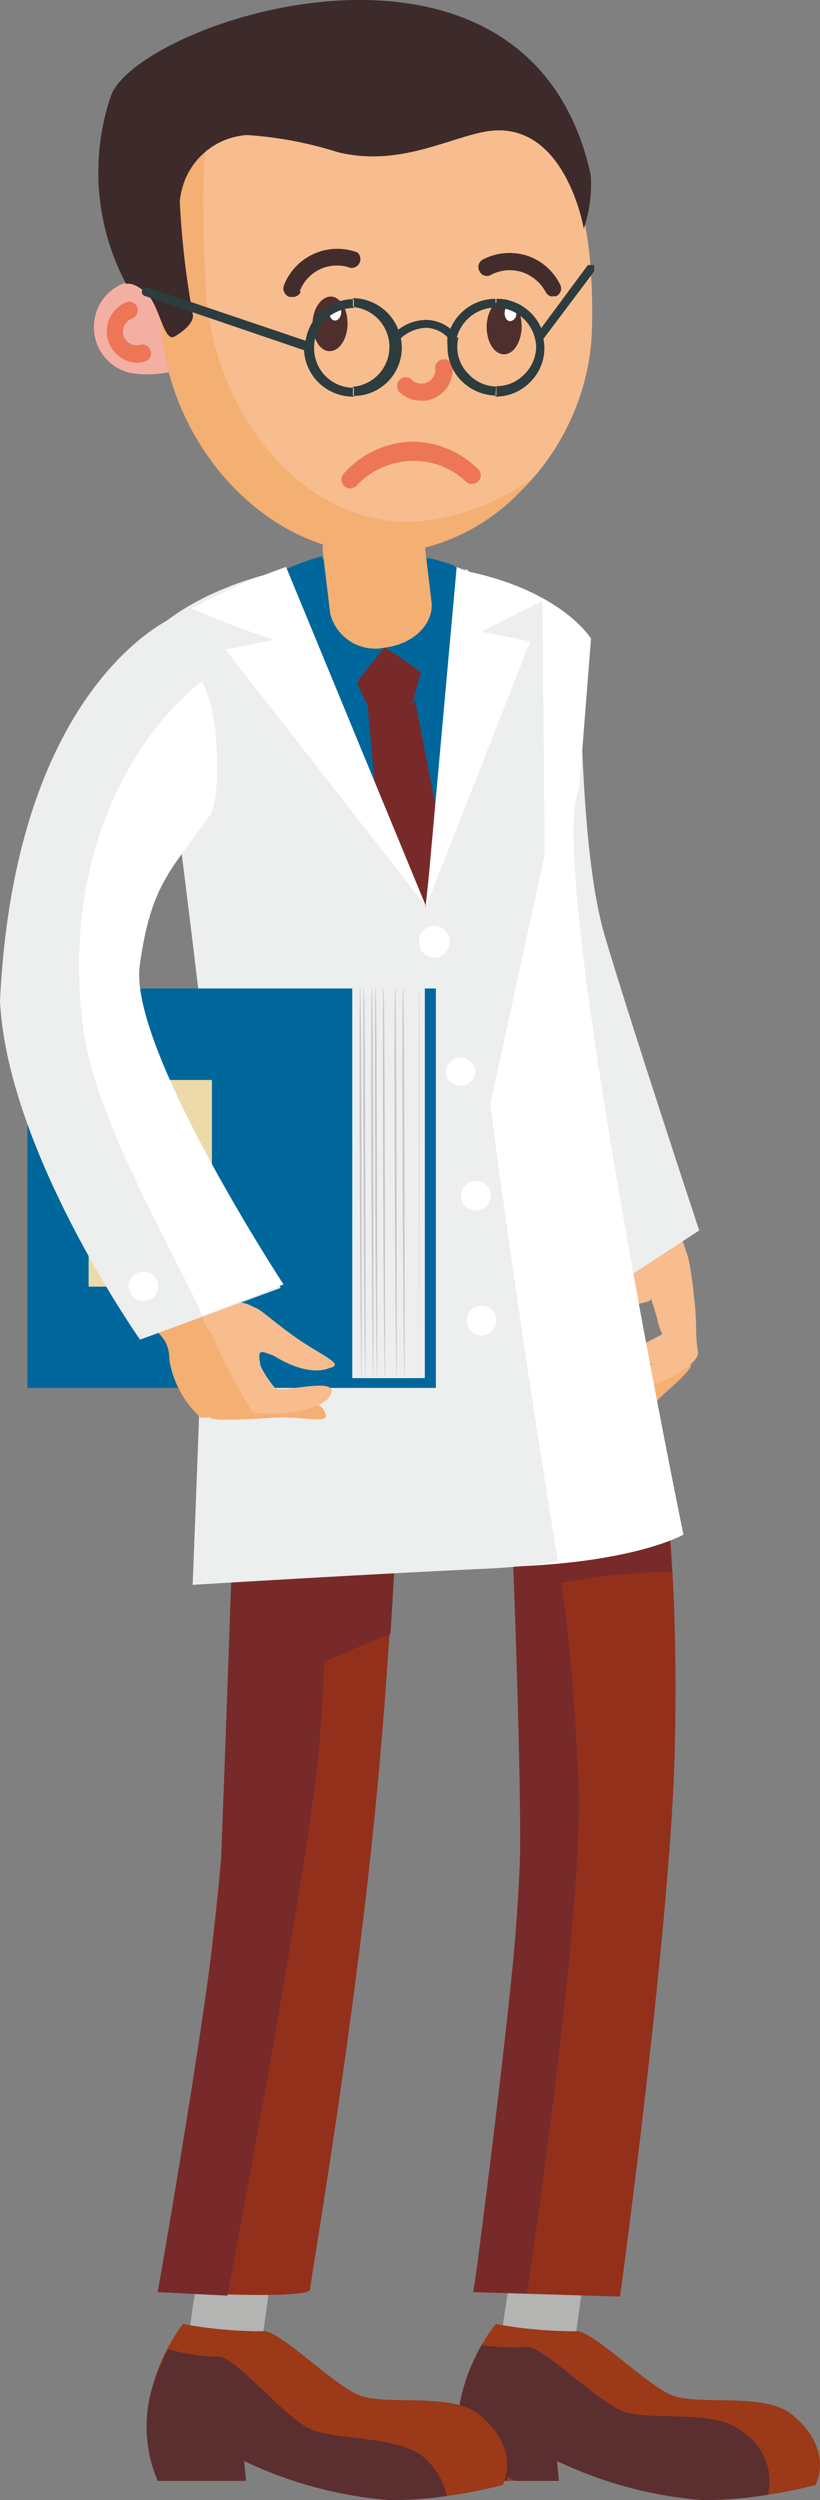 <svg xmlns="http://www.w3.org/2000/svg" viewBox="0 0 26 79.24"><rect x="0" y="0" width="26" height="79.24" fill="#808080" stroke="none"/><defs><style>.cls-1{fill:#b4b4b3;}.cls-1,.cls-10,.cls-11,.cls-12,.cls-13,.cls-14,.cls-15,.cls-16,.cls-19,.cls-2,.cls-3,.cls-4,.cls-5,.cls-6,.cls-7,.cls-8,.cls-9{fill-rule:evenodd;}.cls-2{fill:#93301c;}.cls-3{fill:#772a29;}.cls-4{fill:#f7bd8e;}.cls-5{fill:#f4afa3;}.cls-6{fill:#f4af72;}.cls-17,.cls-7{fill:#edeeee;}.cls-8{fill:#fff;}.cls-18,.cls-9{fill:#00679c;}.cls-10{fill:#9b3918;}.cls-11{fill:#5b2e30;}.cls-12{fill:#432c2c;}.cls-13{fill:#ed7657;}.cls-14{fill:#4e2f2e;}.cls-15{fill:#3d2a2a;}.cls-16{fill:#2d3c3e;}.cls-19{fill:#c9c5c2;}.cls-20{fill:#ecdaa9;}</style></defs><g id="Layer_2" data-name="Layer 2"><g id="_2" data-name="2"><path class="cls-1" d="M18.57,71.76l-.33,2.36S16,74.25,15.91,74a23.77,23.77,0,0,1,.44-2.55Z"/><path class="cls-1" d="M8.65,71.76l-.33,2.36S6.05,74.25,6,74a21.68,21.68,0,0,1,.43-2.55Z"/><path class="cls-2" d="M19,38.31s2.73,4.81,2.39,17.34c-.16,5.65-1.73,17.14-1.73,17.14L15,72.65s1.09-6.42,1.45-13c.37-6.83-.27-13.83-.49-14-.41-.28-3.3,0-3.3,0s-.18,6.13-.83,12.39c-.73,7.06-2,14.34-2,14.53-.06.34-4.82.06-4.82.06A135,135,0,0,0,7.1,57.92c.65-8.26.45-17.23.41-18.66C7.44,36.51,19,38.31,19,38.31Z"/><path class="cls-3" d="M13.6,45.59l-6,.31c0,2.41-.07,5.25-.22,8.16q2.64-1.34,5-2.27c.23-3.53.31-6.12.31-6.12l.92-.08Zm.76,0a4.28,4.28,0,0,1,1.62.11,26.17,26.17,0,0,1,.48,4.78,18.56,18.56,0,0,1,4.83-.65c-.1-1.74-.26-3.26-.45-4.58Z"/><path class="cls-3" d="M16.71,72.69s1.81-11.95,1.63-16.18c-.46-11.09-2.22-10.71-2.22-10.71s.48,10.78.35,13.84-1.45,13-1.45,13Z"/><path class="cls-4" d="M20.62,41.22a1.91,1.91,0,0,1-.79.13c-.23,0-.42,0-.52-.48,0,0,0-.61.32-.83C21.25,38.77,20.78,40.72,20.62,41.22Z"/><path class="cls-5" d="M19.07,42.61s.51-.12.8-1.14c.07-.2-.55-.21-.36-1.32-.17.19-.13.27-.3,1.17S18.67,42.85,19.07,42.61Z"/><path class="cls-6" d="M20.15,44.86a10,10,0,0,1,.56-1.27,3.83,3.83,0,0,1,1.16-.34s.32-.07-.76.88C20.49,44.68,20.16,45.33,20.15,44.86Z"/><path class="cls-4" d="M21.82,39.85A10.14,10.14,0,0,1,22,41.07a7.66,7.66,0,0,1,.07,1s0,.43.06.77-.82.8-.82.8l-1.63.74c-.21.09-.22-.13-.16-.38s.93-.68,1.2-.78a3.3,3.3,0,0,0-1.1.34c-.2.17-.3-.38.2-.66L21,42.29a2.19,2.19,0,0,1-.16-.48,10.21,10.21,0,0,0-.46-1.34c-.49-.79,0-1.1,0-1.65l.84-.73Z"/><path class="cls-7" d="M15.59,32.38c2.08,4.28,3.72,8.49,3.72,8.49L22.17,39s-2.26-6.83-3-9.36-.74-7.25-.81-9.2c-.29-1.76-3.84-.38-3.84-.38S12,25.05,15.59,32.38Z"/><path class="cls-3" d="M7,59.13c.13-3,.58-16.28.65-18.19l-.13-1.27c6.87.12,14.74,2.57,2.91,2.48,0,4.17-.05,10.77-.34,13.53-.47,4.45-2.88,17.08-2.88,17.08L5,72.65S6.82,62.36,7,59.13Z"/><path class="cls-8" d="M4.69,20.29a37.53,37.53,0,0,1,2,6c.31,2-.58,23.94-.58,23.94s6.75-.42,10.44-.59,5.12-1,5.12-1S17.24,27.09,18.37,25c0-.1.37-4.76.37-4.76s-1.41-2.34-6.61-2.41S4.58,20.19,4.69,20.29Z"/><path class="cls-7" d="M4.69,20.29a37.53,37.53,0,0,1,2,6c.31,2-.58,23.94-.58,23.94s5.61-.34,9.3-.51a20.79,20.79,0,0,0,2.28-.23S13.8,26.05,14.84,23.65c0-.11.17-5.33.17-5.33a1.41,1.41,0,0,0-.19-.26,13.64,13.64,0,0,0-2.69-.28C6.93,17.71,4.58,20.19,4.69,20.29Z"/><path class="cls-7" d="M9,18.08c3.33-.15,2.32,4.89.52,5.31L13.67,29s.9,9,.8,10.8c-2.17.42-7.23-.19-7.23-.19S5.08,20.13,4.69,20.29C5.26,19.49,7.8,18.37,9,18.08Z"/><path class="cls-9" d="M14.75,18.06l-1.07,11L8.54,18.23a9.55,9.55,0,0,1,3.24-.62A9.83,9.83,0,0,1,14.75,18.06Z"/><path class="cls-3" d="M13.66,29.07,14,26.55l-.84-4.37s-.1.26-.73.26-.79-.2-.79-.2l.29,3.12Z"/><path class="cls-3" d="M13.49,20.77l-1.32-.27-1.31.14.73,1.6.22.22a.74.74,0,0,0,1.1-.05l.2-.23Z"/><path class="cls-9" d="M12.21,20.51A13.51,13.51,0,0,0,10.47,23c-.07.49-1.87-4.74-1.87-4.74a8.54,8.54,0,0,1,1.61-.63,8.24,8.24,0,0,0,2,2.92Z"/><path class="cls-9" d="M12.17,20.5s1.94,1.23,2.1,1.69a36.49,36.49,0,0,0,.14-4.26s-.91-.33-.91-.22A7.78,7.78,0,0,1,12.17,20.5Z"/><path class="cls-7" d="M15.2,18.47c-1.06-.28-.77,1.65-.77,1.65l-.93,8.55,1,11.13,2.77-12.71-.07-8Z"/><path class="cls-6" d="M10.47,19.45a1.47,1.47,0,0,0,1.76,1.07c.89-.11,1.54-.76,1.45-1.46l-.24-2A1.47,1.47,0,0,0,11.68,16a1.46,1.46,0,0,0-1.45,1.45Z"/><path class="cls-8" d="M13.51,28.73,7.15,20.59l1.55-.31a25.44,25.44,0,0,1-2.63-1,21.44,21.44,0,0,1,3-1.31Z"/><polygon class="cls-8" points="13.51 28.73 16.81 20.33 15.26 20.02 17.17 19.06 14.48 17.97 13.51 28.73"/><path class="cls-8" d="M13.29,29.88a.47.47,0,0,0,.47.47.48.48,0,1,0,0-1A.47.47,0,0,0,13.29,29.88Z"/><path class="cls-10" d="M25.1,76.52c1.38,1.12.76,2.24.76,2.24a14.63,14.63,0,0,1-3.59.48A13.09,13.09,0,0,1,17.66,78l.06.63H14.87a4.39,4.39,0,0,1-.22-2.78,5.75,5.75,0,0,1,1.07-2.19,14.07,14.07,0,0,0,2.52.23c.45-.11,2.16,1.61,3,2S24.2,75.8,25.1,76.52Z"/><path class="cls-11" d="M24.35,79.07a12.25,12.25,0,0,1-2.08.17A13.09,13.09,0,0,1,17.66,78l.06.63H16.35l-.27-.13v.13H14.87a4.39,4.39,0,0,1-.22-2.78,6.44,6.44,0,0,1,.63-1.52,6.49,6.49,0,0,0,1.38.06c.45-.11,2.16,1.61,3,2s2.93-.07,3.83.65A1.88,1.88,0,0,1,24.35,79.07Z"/><path class="cls-10" d="M15.18,76.52c1.38,1.12.76,2.24.76,2.24a14.63,14.63,0,0,1-3.59.48A13.09,13.09,0,0,1,7.74,78l.06.63H5a4.39,4.39,0,0,1-.22-2.78A5.92,5.92,0,0,1,5.8,73.66a14.07,14.07,0,0,0,2.52.23c.45-.11,2.16,1.61,3,2S14.28,75.8,15.18,76.52Z"/><path class="cls-11" d="M14.17,79.11a11.72,11.72,0,0,1-1.82.13A13.09,13.09,0,0,1,7.74,78l.06.63H5a4.39,4.39,0,0,1-.22-2.78,6.8,6.8,0,0,1,.55-1.39,6.81,6.81,0,0,0,1.6.24c.45-.07,2,1.81,2.83,2.25s2.93.2,3.75,1A2.34,2.34,0,0,1,14.17,79.11Z"/><path class="cls-5" d="M3,10.12a1.48,1.48,0,0,0,1.19,1.71c.79.13,2.25-.09,2.39-.89S5.43,9,4.64,8.9A1.46,1.46,0,0,0,3,10.12Z"/><path class="cls-4" d="M5.09,10.09c.16,3.65,3.11,7.25,6.89,7.33s6.7-3.37,6.79-7-.66-7.55-4.43-7.63S4.72,1.67,5.09,10.09Z"/><path class="cls-6" d="M7,3.08c-.72,1.11-.58,3.62-.48,6,.16,3.65,2.8,7.55,6.58,7.46a7.32,7.32,0,0,0,3.74-1.35A6.39,6.39,0,0,1,12,17.56c-3.77-.08-6.72-3.68-6.89-7.34C4.87,5.3,4.66,3.63,7,3.08Z"/><path class="cls-12" d="M17.5,9.39l.13,0A.27.27,0,0,0,17.75,9a1.8,1.8,0,0,0-1.05-.9,1.84,1.84,0,0,0-1.38.12.27.27,0,0,0-.12.37.26.26,0,0,0,.37.12,1.28,1.28,0,0,1,1-.08,1.35,1.35,0,0,1,.73.62.26.26,0,0,0,.24.15Zm-8-.15a1.26,1.26,0,0,1,1.61-.75A.28.28,0,0,0,11.33,8,1.82,1.82,0,0,0,9,9.05a.29.29,0,0,0,.17.36h.09A.27.27,0,0,0,9.54,9.24Z"/><path class="cls-13" d="M13.15,14H13a3,3,0,0,0-2.09,1,.28.28,0,0,0,0,.4.28.28,0,0,0,.39,0,2.47,2.47,0,0,1,1.7-.79,2.41,2.41,0,0,1,1.77.65.28.28,0,0,0,.39,0,.27.27,0,0,0,0-.39A3,3,0,0,0,13.15,14Z"/><path class="cls-14" d="M15.43,10.35c0,.48.23.87.54.88s.56-.38.57-.86-.23-.87-.54-.88S15.44,9.87,15.43,10.35Z"/><path class="cls-8" d="M16,9.92c0,.14.07.26.18.26a.23.23,0,0,0,.19-.25c0-.15-.08-.26-.18-.27S16,9.78,16,9.92Z"/><path class="cls-14" d="M9.91,10.25c0,.48.23.88.54.88s.56-.38.57-.85-.23-.88-.53-.88S9.92,9.77,9.91,10.25Z"/><path class="cls-8" d="M10.44,9.9c0,.14.08.26.18.26s.19-.11.2-.25-.08-.26-.19-.26S10.45,9.76,10.44,9.9Z"/><path class="cls-13" d="M13.35,12.7a1,1,0,0,1-.68-.27.28.28,0,0,1,0-.39.27.27,0,0,1,.39,0,.44.44,0,0,0,.74-.36.27.27,0,0,1,.25-.29.27.27,0,0,1,.3.25,1,1,0,0,1-.86,1.06Z"/><path class="cls-15" d="M3.53,3c1-2.39,13.22-6.41,15.2,2.54a4.43,4.43,0,0,1-.22,1.71s-.6-3.57-3.17-3.07c-1.21.24-2.76,1.11-4.64.64a12.17,12.17,0,0,0-2.86-.54,2.28,2.28,0,0,0-2,1.49,2.57,2.57,0,0,0-.14.61A27.23,27.23,0,0,0,6.12,10c0,.35-.58.66-.59.67-.34.18-.47-1-.89-1.38S4,9,4,9A7.54,7.54,0,0,1,3.53,3Z"/><path class="cls-16" d="M11.16,12.57A1.55,1.55,0,0,1,9.64,11.1L4.59,9.38a.13.13,0,0,1-.08-.18.15.15,0,0,1,.18-.09l5,1.69a1.55,1.55,0,0,1,1.53-1.32v.28a1.32,1.32,0,0,0-.88.35,1.23,1.23,0,0,0-.38.89,1.25,1.25,0,0,0,1.26,1.29v.29Zm3.32-1.86a1.27,1.27,0,0,1,.36-.61,1.26,1.26,0,0,1,.87-.35V9.47a1.56,1.56,0,0,0-1.43.95,1.25,1.25,0,0,0-.74-.28,1.45,1.45,0,0,0-.91.31,1.56,1.56,0,0,0-1.44-1s0,.28,0,.28a1.27,1.27,0,0,1,0,2.53v.29a1.53,1.53,0,0,0,1.52-1.83,1.24,1.24,0,0,1,.82-.33,1,1,0,0,1,.66.3,1.15,1.15,0,0,0,0,.26,1.52,1.52,0,0,0,.43,1.11,1.6,1.6,0,0,0,1.12.48s0-.29,0-.29a1.22,1.22,0,0,1-.88-.39,1.2,1.2,0,0,1-.32-1.17Zm1.23,1.86a1.51,1.51,0,0,0,1.07-.43,1.5,1.5,0,0,0,.45-1.4L18.84,8.6l0-.2-.2,0-1.48,2a1.54,1.54,0,0,0-1.42-.93s0,.28,0,.28A1.28,1.28,0,0,1,17,11a1.25,1.25,0,0,1-.4.89,1.22,1.22,0,0,1-.87.35Z"/><path class="cls-13" d="M4.37,11.5a1,1,0,0,1-.94-.7A1,1,0,0,1,4,9.58a.27.27,0,0,1,.35.16.29.29,0,0,1-.16.36.43.43,0,0,0-.27.54.43.43,0,0,0,.52.29.27.27,0,0,1,.34.2.26.26,0,0,1-.2.33A.69.69,0,0,1,4.37,11.5Z"/><rect class="cls-17" x="11.17" y="31.33" width="2.3" height="12.35"/><rect class="cls-18" x="0.87" y="31.33" width="10.3" height="12.35"/><rect class="cls-18" x="13.47" y="31.33" width="0.35" height="12.35"/><rect class="cls-18" x="0.87" y="43.68" width="12.95" height="0.31"/><path class="cls-19" d="M11.34,43.68s0-12.35,0-12.35,0,12.35,0,12.35Zm.13,0s0-12.35-.05-12.35,0,12.35.05,12.35Zm.12,0s0-12.35-.05-12.35,0,12.35.05,12.35Zm.12,0s0-12.35,0-12.35,0,12.35,0,12.35Zm.13,0s0-12.35-.05-12.35,0,12.35.05,12.35Zm.12,0s0-12.35-.05-12.35,0,12.35.05,12.35Zm.12,0s0-12.35,0-12.35,0,12.35,0,12.35Zm.13,0s0-12.35-.05-12.35,0,12.35.05,12.35Zm.12,0s0-12.35,0-12.35,0,12.35,0,12.35Zm.12,0s0-12.35,0-12.35,0,12.35,0,12.35Zm.13,0s0-12.35-.05-12.35,0,12.35.05,12.35Zm.12,0s0-12.35,0-12.35,0,12.35,0,12.35Zm.13,0s0-12.35-.05-12.35,0,12.35.05,12.35Zm.12,0s0-12.35,0-12.35,0,12.35,0,12.35Zm.12,0s0-12.35,0-12.35,0,12.35,0,12.35Zm.13,0s0-12.35,0-12.35,0,12.35,0,12.35Zm.08-12.35s0,12.35,0,12.35S13.32,31.33,13.28,31.33Z"/><rect class="cls-20" x="2.81" y="34.23" width="3.91" height="6.55"/><path class="cls-6" d="M5.37,43.1a3.18,3.18,0,0,0,1,1.84c.9-.09,2.06.23,2.51-.43a4.08,4.08,0,0,1-.72-1.58c.11-.17.64-1,.55-1a3.22,3.22,0,0,0-1.59-.57c-.41.08-.42,0-.73-.28l-1.72.77C4.92,42.25,5.37,42.36,5.37,43.1Z"/><path class="cls-4" d="M8.27,43.33c-.13-.62,0-.51.41-.36.19-.23.5-.4.18-.93,0,0-.76-.75-1.28-.76C4.93,41.49,7.69,43,8.27,43.33Z"/><path class="cls-4" d="M10.44,43.36s-.6.33-1.76-.39c-.24-.13.34-.67-.8-1.56.32,0,.36.14,1.3.84S11,43.24,10.44,43.36Z"/><path class="cls-6" d="M10.28,44.71c-.31-.54-2.06-.57-2.35-.59s-1.25.82-1.25.82-.09.13,1.91,0C9.75,44.86,10.56,45.22,10.28,44.71Z"/><path class="cls-4" d="M10.5,44.18c.23-.57-1.61,0-1.78-.19a3.23,3.23,0,0,1-.46-.7A5.34,5.34,0,0,0,7,41.48c-.33-.19-.56-.07-.62,0A20,20,0,0,0,8,44.75C8.71,44.91,10.29,44.72,10.5,44.18Z"/><path class="cls-7" d="M0,31.72c.23,4.76,4.44,10.74,4.44,10.74L8.9,40.82S4.07,33.2,4.43,30.6s.87-5.12,2.25-6.07c.53-.63-1.11-5-1.11-5S.49,21.56,0,31.72Z"/><path class="cls-8" d="M6.42,41.71l2.57-1S4.07,33.2,4.43,30.6s1-3,2.21-4.75c.31-.21.42-3.11-.24-4.26C4.11,23.4,1.92,27.33,2.65,32.67,3.06,35.63,5.7,40,6.42,41.71Z"/><path class="cls-8" d="M4.08,40.77a.47.47,0,1,0,.47-.47A.47.47,0,0,0,4.08,40.77Z"/><path class="cls-8" d="M14.13,34a.48.48,0,0,0,.95,0,.49.49,0,0,0-.48-.48A.48.48,0,0,0,14.13,34Z"/><path class="cls-8" d="M14.62,37.91a.47.47,0,1,0,.47-.48A.48.48,0,0,0,14.62,37.91Z"/><path class="cls-8" d="M14.8,41.86a.48.48,0,0,0,.48.47.47.47,0,1,0-.48-.47Z"/></g></g></svg>